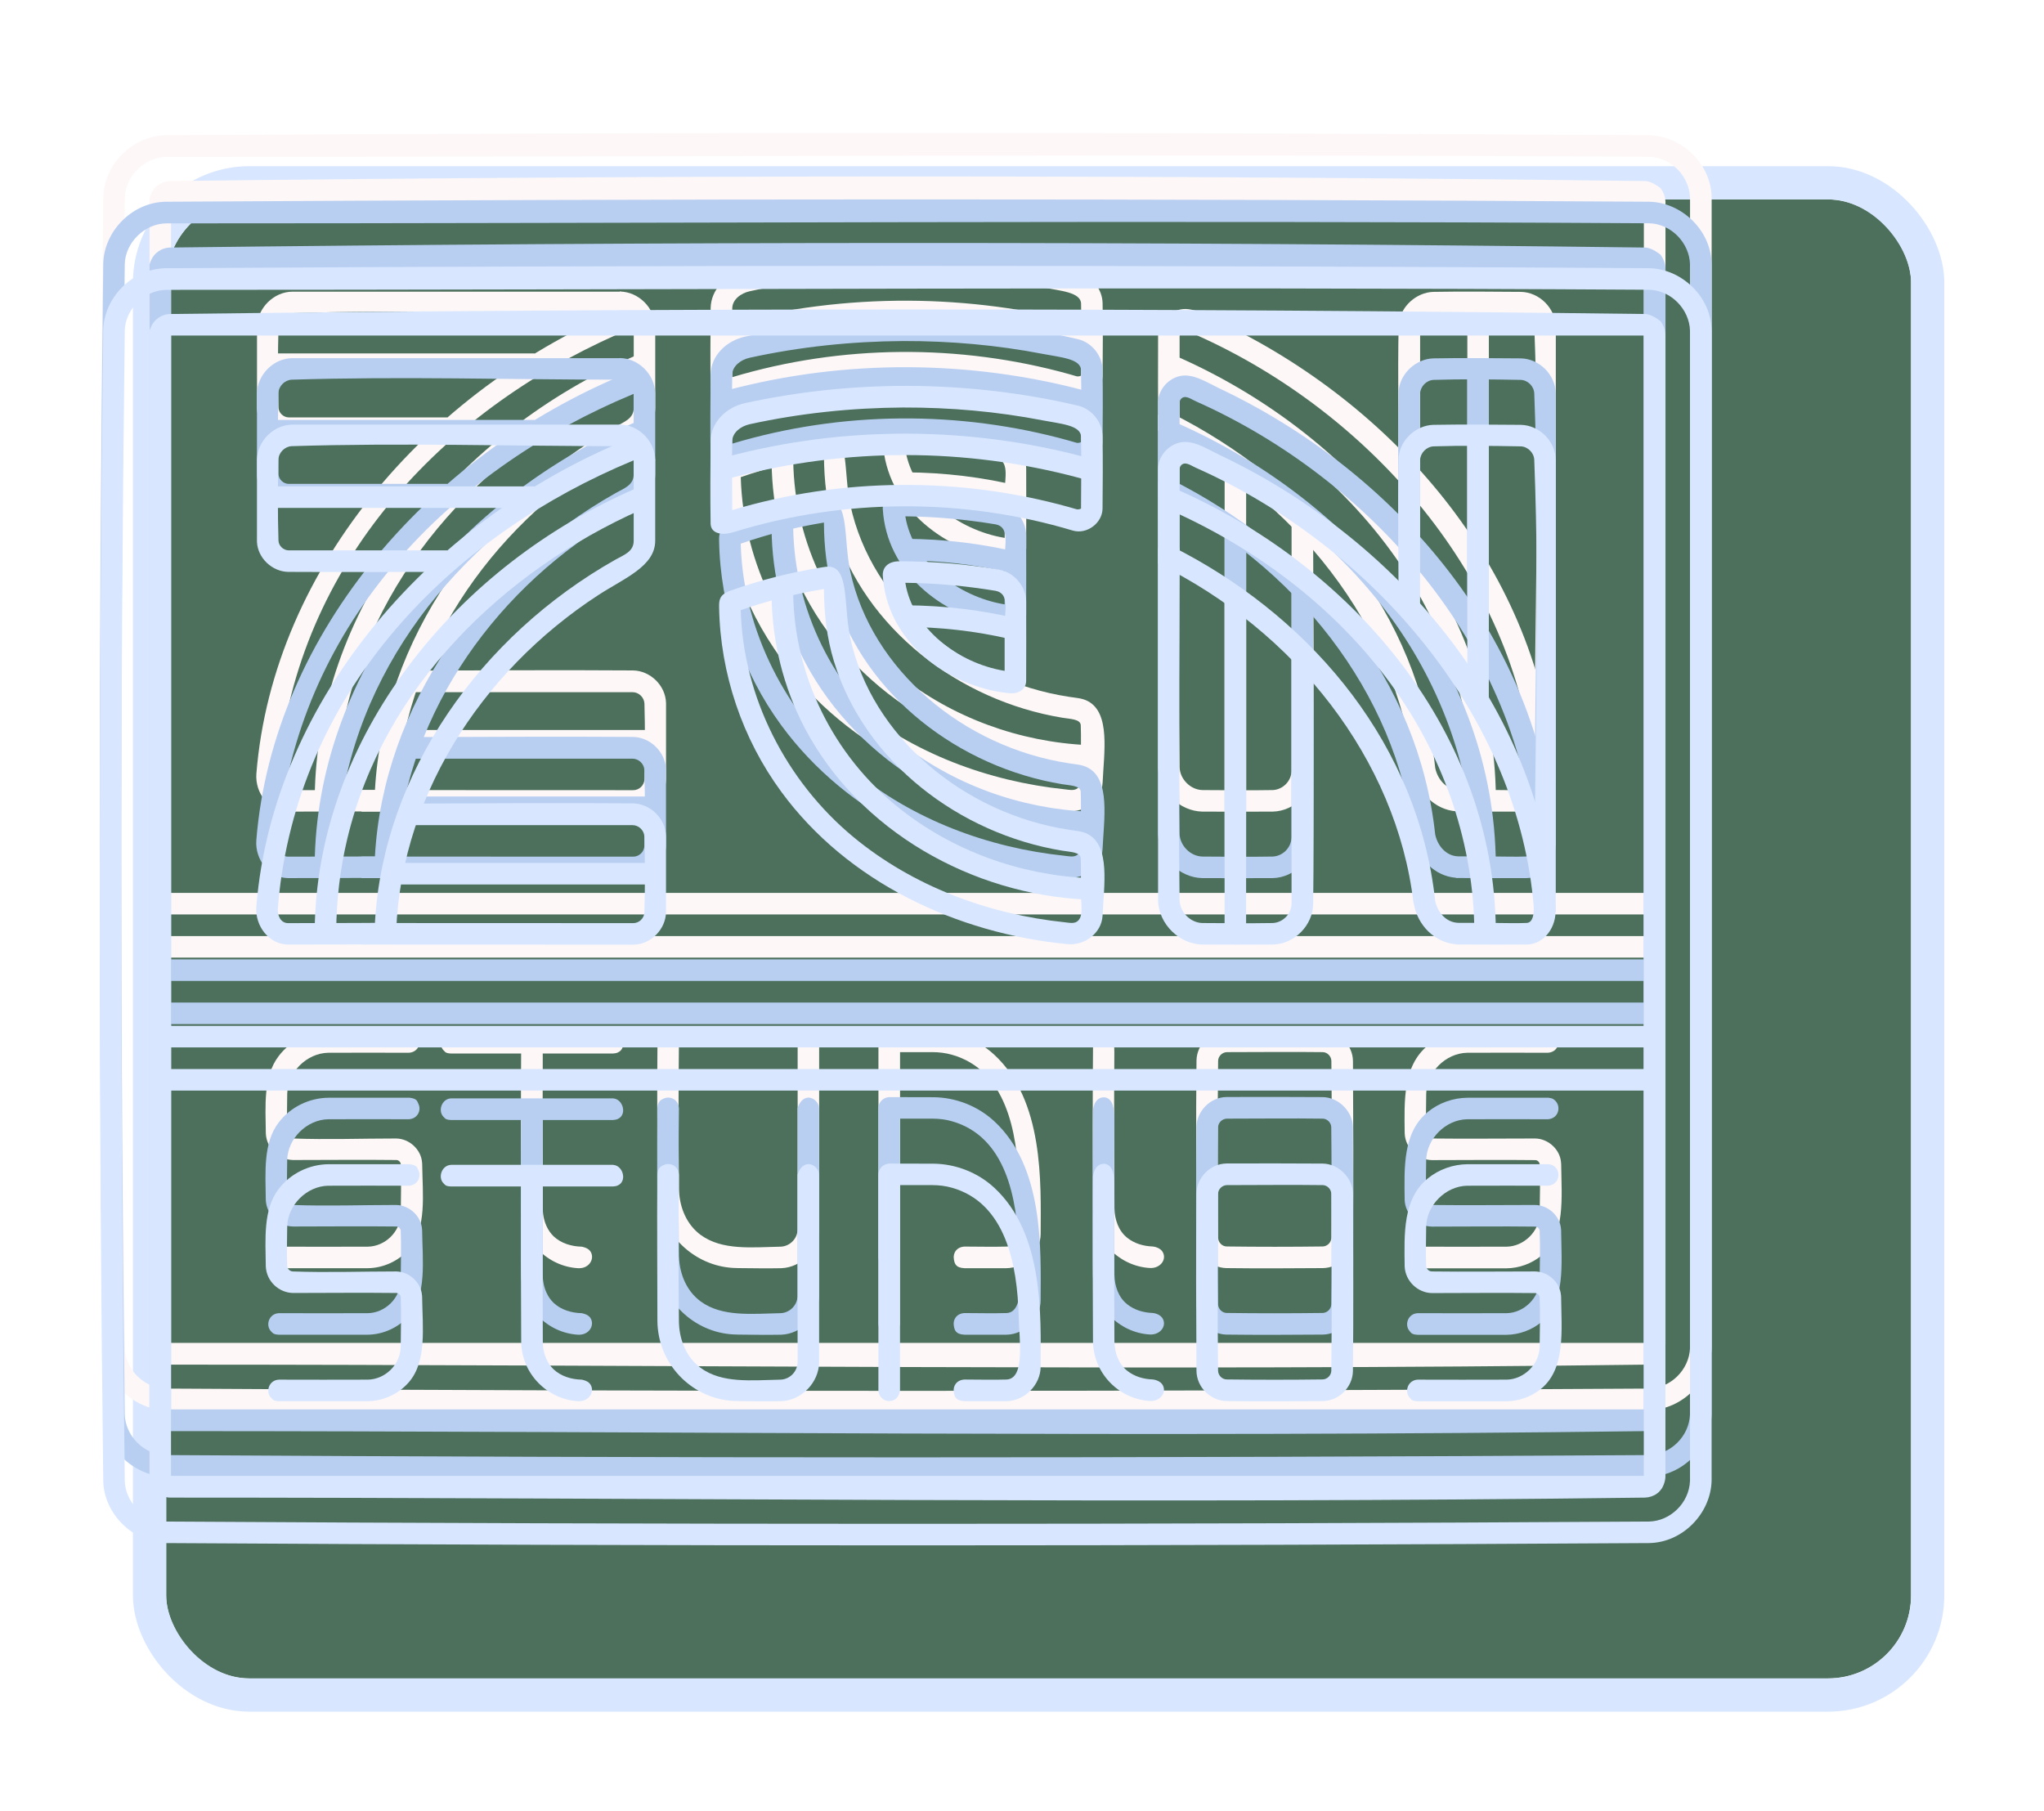 <svg width="123" height="109" viewBox="0 0 123 109" fill="none" xmlns="http://www.w3.org/2000/svg">
<g filter="url(#filter0_d)">
<rect x="2" y="2" width="105" height="89" rx="5" fill="#4C705C"/>
<rect x="1" y="1" width="107" height="91" rx="6" stroke="#D8E7FF" stroke-width="2"/>
</g>
<g clip-path="url(#clip0)" filter="url(#filter1_f)">
<path fill-rule="evenodd" clip-rule="evenodd" d="M79.023 46.399C79.01 47.663 77.912 48.813 76.586 48.839C75.177 48.845 73.763 48.845 72.355 48.839C70.978 48.813 69.74 47.619 69.69 46.203V46.14V24.971H70.984C70.984 32.038 70.909 39.111 70.984 46.178C71.01 46.892 71.641 47.53 72.367 47.543C73.769 47.549 75.177 47.568 76.579 47.543C77.179 47.524 77.716 47.018 77.722 46.361V31.28H79.017C79.023 36.317 79.086 41.361 79.023 46.399Z" fill="#FDF7F7"/>
<path fill-rule="evenodd" clip-rule="evenodd" d="M91.514 17.563C92.619 17.582 93.597 18.524 93.623 19.675V46.854H92.328C92.328 37.79 92.682 28.726 92.328 19.668C92.309 19.238 91.937 18.872 91.514 18.859C89.764 18.828 88.015 18.802 86.272 18.859C85.849 18.878 85.483 19.238 85.458 19.675C85.458 19.681 85.458 19.687 85.458 19.694V28.549H84.163C84.163 25.584 84.106 22.62 84.163 19.656C84.163 19.517 84.17 19.504 84.176 19.441C84.302 18.436 85.224 17.595 86.253 17.563C88.003 17.532 89.758 17.551 91.514 17.563Z" fill="#FDF7F7"/>
<path fill-rule="evenodd" clip-rule="evenodd" d="M54.484 27.082C54.939 29.832 57.654 31.893 60.414 32.36L60.458 32.367C60.458 31.438 60.458 30.508 60.458 29.579C60.458 28.808 60.78 27.708 59.908 27.55C58.128 27.259 56.341 27.089 54.522 27.07C54.522 27.076 54.478 27.057 54.484 27.082ZM54.15 25.774C56.145 25.78 58.14 25.939 60.104 26.273C61.007 26.425 61.74 27.259 61.752 28.189C61.759 29.788 61.759 31.374 61.752 32.967C61.752 33.435 61.348 33.776 60.729 33.713C60.483 33.688 60.212 33.65 59.965 33.606C56.619 32.967 53.367 30.426 53.127 26.653C53.095 26.147 53.436 25.768 54.15 25.774Z" fill="#FDF7F7"/>
<path fill-rule="evenodd" clip-rule="evenodd" d="M38.098 40.344C39.127 40.362 40.049 41.241 40.08 42.303V46.905C40.055 47.903 39.196 48.82 38.142 48.845L21.755 48.839V47.543C27.205 47.543 32.661 47.543 38.11 47.549C38.451 47.549 38.767 47.271 38.78 46.898C38.824 45.375 38.818 43.852 38.78 42.335C38.761 41.955 38.432 41.652 38.066 41.652H24.477V40.356C29.017 40.344 33.557 40.312 38.098 40.344Z" fill="#FDF7F7"/>
<path fill-rule="evenodd" clip-rule="evenodd" d="M49.515 27.455C47.841 27.733 46.187 28.151 44.577 28.713C44.715 33.915 47.298 39.01 51.365 42.373C54.933 45.324 59.467 47.018 64.089 47.499C64.323 47.524 64.569 47.581 64.771 47.48C65.238 47.233 65.049 46.424 65.042 45.754C65.042 45.046 65.061 44.338 65.036 43.637C65.011 43.27 64.417 43.27 63.918 43.188C57.749 42.17 52.034 37.866 50.184 31.785C49.755 30.382 49.59 28.909 49.584 27.443C49.565 27.443 49.54 27.449 49.515 27.455ZM49.868 26.096C51.118 26.134 50.752 28.435 51.169 30.382C52.445 36.324 58.002 40.963 64.323 41.93C64.714 41.993 65.124 42.006 65.472 42.196C66.829 42.922 66.432 45.293 66.35 47.113C66.293 48.131 65.295 48.908 64.247 48.813C57.572 48.175 51.005 45.078 47.02 39.648C44.671 36.45 43.345 32.537 43.276 28.543C43.269 28.119 43.288 27.784 43.939 27.55C45.745 26.905 47.601 26.431 49.496 26.134C49.622 26.122 49.679 26.096 49.868 26.096Z" fill="#FDF7F7"/>
<path d="M100.139 53.731H9.082V55.027H100.139V53.731Z" fill="#FDF7F7"/>
<path d="M100.139 56.329H9.082V57.625H100.139V56.329Z" fill="#FDF7F7"/>
<path fill-rule="evenodd" clip-rule="evenodd" d="M36.936 62.1C37.586 62.176 37.807 63.364 36.885 63.396H27.148C26.82 63.383 26.794 63.307 26.7 63.212C26.333 62.858 26.58 62.119 27.148 62.093H36.885C36.904 62.1 36.923 62.1 36.936 62.1Z" fill="#FDF7F7"/>
<path fill-rule="evenodd" clip-rule="evenodd" d="M32.08 62.226C32.597 62.302 32.661 62.941 32.661 63.522C32.648 66.588 32.648 69.659 32.667 72.719C32.667 72.921 32.673 72.953 32.686 73.066C32.749 73.559 32.951 74.04 33.305 74.387C33.753 74.817 34.391 75.007 35.003 75.019C35.003 75.019 35.338 75.07 35.496 75.26C35.831 75.671 35.502 76.353 34.789 76.315C32.97 76.214 31.391 74.691 31.366 72.744C31.347 69.59 31.341 66.442 31.36 63.288L31.366 62.82C31.417 62.46 31.713 62.207 32.08 62.226Z" fill="#FDF7F7"/>
<path fill-rule="evenodd" clip-rule="evenodd" d="M66.476 62.03C66.994 62.106 67.057 62.751 67.057 63.326C67.038 66.461 67.044 69.615 67.063 72.712C67.076 73.382 67.303 74.071 67.846 74.495C68.269 74.83 68.812 74.988 69.349 75.007C69.349 75.007 69.829 75.032 69.993 75.392C70.195 75.835 69.797 76.334 69.197 76.303C67.385 76.201 65.813 74.691 65.775 72.731C65.756 69.451 65.743 66.158 65.775 62.865C65.762 62.865 65.806 61.992 66.476 62.03Z" fill="#FDF7F7"/>
<path fill-rule="evenodd" clip-rule="evenodd" d="M48.7 62.049C49.028 62.093 49.275 62.365 49.294 62.694V73.989C49.275 75.184 48.252 76.271 47.008 76.315C46.149 76.334 45.284 76.315 44.419 76.309C44.134 76.303 44.084 76.296 43.932 76.284C41.577 76.062 39.581 74.065 39.563 71.474C39.563 68.635 39.531 65.791 39.563 62.947V62.688C39.588 62.27 39.771 62.182 39.941 62.106C40.339 61.929 40.838 62.163 40.857 62.707C40.819 65.646 40.832 68.623 40.857 71.537C40.857 71.587 40.857 71.632 40.863 71.682C40.914 72.7 41.331 73.698 42.164 74.312C43.453 75.253 45.214 75.057 46.976 75.019C47.507 75.001 47.974 74.571 47.999 73.989V62.694C47.993 62.694 48.163 62.024 48.7 62.049Z" fill="#FDF7F7"/>
<path fill-rule="evenodd" clip-rule="evenodd" d="M56.17 62.024C57.503 62.036 58.822 62.542 59.82 63.459C62.82 66.215 62.636 71.151 62.624 74.242C62.624 75.317 61.677 76.309 60.546 76.315H58.039C57.49 76.29 57.44 76.012 57.402 75.778C57.332 75.399 57.572 75.038 58.039 75.013C58.886 75.013 59.725 75.038 60.572 75.013C61.715 74.963 61.329 72.567 61.304 71.24C61.222 68.085 60.521 64.388 57.288 63.471C56.909 63.364 56.511 63.313 56.113 63.313H54.162V75.658C54.162 75.658 54.118 75.999 53.928 76.157C53.562 76.467 52.893 76.29 52.861 75.658V62.669C52.874 62.315 53.152 62.036 53.512 62.018C54.408 62.024 55.286 62.018 56.17 62.024Z" fill="#FDF7F7"/>
<path fill-rule="evenodd" clip-rule="evenodd" d="M73.832 63.313C73.555 63.32 73.315 63.547 73.302 63.825C73.264 67.384 73.264 70.936 73.302 74.495C73.315 74.767 73.542 75.001 73.814 75.007C75.746 75.032 77.672 75.032 79.604 75.007C79.876 74.994 80.103 74.767 80.116 74.495C80.153 70.936 80.153 67.384 80.116 63.825C80.103 63.553 79.869 63.32 79.604 63.313C77.684 63.288 75.758 63.313 73.832 63.313ZM79.598 62.018C80.558 62.03 81.404 62.877 81.416 63.838C81.435 67.397 81.454 70.962 81.416 74.52C81.391 75.456 80.602 76.296 79.598 76.309C77.659 76.322 75.727 76.334 73.788 76.309C72.854 76.284 72.014 75.487 72.001 74.489C71.982 70.924 71.963 67.365 72.001 63.8C72.026 62.864 72.816 62.024 73.82 62.011C75.746 62.005 77.672 62.005 79.598 62.018Z" fill="#FDF7F7"/>
<path fill-rule="evenodd" clip-rule="evenodd" d="M10.294 80.809H98.921V12.191H10.294V80.809ZM99.003 10.895C99.413 10.908 99.893 11.3 99.893 11.3C99.956 11.369 99.9 11.268 100.026 11.476C100.026 11.476 100.209 11.767 100.222 12.134V80.873C100.209 81.233 100.013 81.555 100.013 81.555C99.849 81.783 99.799 81.808 99.716 81.871C99.514 82.023 99.262 82.105 99.003 82.118C69.418 82.503 39.828 82.118 10.243 82.118C9.688 82.111 9.17 81.713 9.037 81.17C9.037 81.17 9.006 81.024 8.999 80.891V12.121C9.006 11.856 8.974 11.963 9.082 11.691C9.258 11.236 9.713 10.914 10.212 10.895C39.809 10.535 69.406 10.522 99.003 10.895Z" fill="#FDF7F7"/>
<path fill-rule="evenodd" clip-rule="evenodd" d="M10.017 9.441C8.71 9.447 7.529 10.604 7.51 11.912C7.226 34.97 7.226 58.029 7.51 81.087C7.529 82.37 8.634 83.533 9.979 83.558C39.728 83.742 69.483 83.742 99.231 83.558C100.519 83.533 101.65 82.44 101.7 81.112V11.906C101.669 10.623 100.57 9.46 99.231 9.434C69.495 9.251 39.759 9.441 10.017 9.441ZM99.25 8.139C101.17 8.177 102.9 9.801 102.995 11.748C102.995 11.798 103.001 11.843 103.001 11.893V81.1C102.95 83.065 101.271 84.816 99.25 84.854C69.489 85.037 39.728 85.037 9.967 84.854C8.003 84.816 6.241 83.072 6.216 81.1C5.931 58.035 5.931 34.958 6.216 11.893C6.241 9.953 7.921 8.177 9.967 8.139C39.728 7.955 69.489 7.949 99.25 8.139Z" fill="#FDF7F7"/>
<path d="M39.556 43.928H23.403V45.223H39.556V43.928Z" fill="#FDF7F7"/>
<path d="M74.988 27.613H73.694V48.245H74.988V27.613Z" fill="#FDF7F7"/>
<path d="M89.594 18.284H88.299V34.187H89.594V18.284Z" fill="#FDF7F7"/>
<path fill-rule="evenodd" clip-rule="evenodd" d="M54.655 18.094C58.222 18.113 61.784 18.575 65.232 19.491L66.015 19.706L65.674 20.958L64.891 20.743C58.109 18.935 50.91 18.929 44.109 20.73L43.326 20.939L42.992 19.687L43.775 19.479C47.336 18.537 50.948 18.082 54.655 18.094Z" fill="#FDF7F7"/>
<path fill-rule="evenodd" clip-rule="evenodd" d="M71.174 21.609C81.555 26.311 89.929 36.109 90.017 48.011V48.794H88.722V48.017C88.685 42.878 86.961 37.79 83.993 33.568C80.665 28.833 75.904 25.18 70.644 22.797L69.924 22.475L70.454 21.293C70.694 21.394 70.934 21.501 71.174 21.609Z" fill="#FDF7F7"/>
<path fill-rule="evenodd" clip-rule="evenodd" d="M47.734 27.746C47.81 32.664 50.127 37.461 54.124 40.641C57.332 43.194 61.361 44.654 65.472 44.838L66.23 44.869L66.179 46.165L65.415 46.133C58.519 45.83 51.706 42.025 48.435 35.818C47.14 33.359 46.458 30.591 46.433 27.822V26.981H47.727V27.746H47.734Z" fill="#FDF7F7"/>
<path fill-rule="evenodd" clip-rule="evenodd" d="M37.359 18.846C30.754 18.846 24.155 18.638 17.556 18.846C17.139 18.866 16.767 19.232 16.76 19.656C16.716 21.286 16.71 22.911 16.76 24.542C16.779 24.851 17.057 25.11 17.366 25.117H26.914V26.413C23.725 26.413 20.53 26.431 17.341 26.413C16.381 26.394 15.51 25.584 15.466 24.605C15.466 24.579 15.466 24.561 15.466 24.535V19.649C15.497 18.537 16.47 17.557 17.594 17.551H37.371V18.846H37.359Z" fill="#FDF7F7"/>
<path d="M32.168 21.267H15.529V22.563H32.168V21.267Z" fill="#FDF7F7"/>
<path fill-rule="evenodd" clip-rule="evenodd" d="M39.278 22.367L38.552 22.683C30.274 26.375 23.088 33.321 20.903 42.467C20.467 44.282 20.252 46.146 20.233 48.017V48.794L18.939 48.788V48.004C19.046 36.88 26.75 26.792 37.239 21.855C37.504 21.729 37.763 21.609 38.028 21.495L38.754 21.173C38.931 21.577 39.102 21.975 39.278 22.367Z" fill="#FDF7F7"/>
<path fill-rule="evenodd" clip-rule="evenodd" d="M24.654 62.056C25.102 62.112 25.102 62.252 25.184 62.428C25.373 62.827 25.121 63.326 24.597 63.351C22.98 63.351 21.364 63.339 19.747 63.351C18.459 63.377 17.31 64.514 17.284 65.816C17.278 66.606 17.253 67.39 17.284 68.18C17.297 68.351 17.442 68.496 17.613 68.509C19.69 68.585 21.768 68.509 23.845 68.509C24.628 68.522 25.342 69.166 25.399 69.957C25.399 69.975 25.399 70.013 25.405 70.032C25.43 71.897 25.695 73.907 24.609 75.171C23.991 75.885 23.062 76.309 22.115 76.315H16.785C16.463 76.303 16.419 76.221 16.325 76.126C15.958 75.759 16.179 75.045 16.785 75.019C18.573 75.019 20.353 75.032 22.14 75.019C23.163 75.001 24.092 74.141 24.117 73.041C24.123 72.049 24.155 71.05 24.117 70.058C24.11 69.925 23.991 69.811 23.858 69.805C21.787 69.78 19.709 69.805 17.638 69.805C16.792 69.792 16.034 69.11 15.996 68.199C15.977 66.537 15.832 64.78 16.767 63.554C17.468 62.624 18.604 62.062 19.785 62.056H24.603C24.616 62.056 24.635 62.056 24.654 62.056Z" fill="#FDF7F7"/>
<path fill-rule="evenodd" clip-rule="evenodd" d="M93.193 62.056C93.446 62.087 93.528 62.157 93.635 62.283C93.945 62.65 93.768 63.32 93.136 63.351C91.52 63.351 89.903 63.339 88.287 63.351C86.999 63.377 85.849 64.514 85.824 65.816C85.818 66.606 85.793 67.39 85.824 68.18C85.837 68.357 85.988 68.503 86.159 68.509C88.23 68.534 90.308 68.509 92.385 68.509C93.168 68.522 93.882 69.166 93.938 69.957C93.938 69.975 93.938 70.013 93.945 70.032C93.97 72.099 94.21 74.324 92.77 75.544C92.183 76.037 91.419 76.315 90.648 76.322H85.319C84.953 76.303 84.921 76.208 84.82 76.088C84.504 75.709 84.732 75.045 85.319 75.019C87.106 75.019 88.887 75.032 90.674 75.019C91.703 75.001 92.638 74.097 92.65 73.047C92.663 72.055 92.694 71.056 92.65 70.064C92.644 69.931 92.53 69.817 92.391 69.811C90.32 69.786 88.243 69.811 86.171 69.811C85.319 69.799 84.567 69.091 84.529 68.206C84.504 66.24 84.416 64.148 85.919 62.915C86.588 62.365 87.447 62.062 88.318 62.056H93.136C93.155 62.056 93.174 62.056 93.193 62.056Z" fill="#FDF7F7"/>
<path fill-rule="evenodd" clip-rule="evenodd" d="M54.497 28.423C56.827 28.435 59.157 28.713 61.411 29.27L61.102 30.527C61.001 30.502 60.9 30.477 60.799 30.458C58.696 29.965 56.543 29.725 54.383 29.725V28.429C54.421 28.423 54.459 28.423 54.497 28.423Z" fill="#FDF7F7"/>
<path fill-rule="evenodd" clip-rule="evenodd" d="M37.315 17.544C38.426 17.563 39.411 18.524 39.43 19.681L38.136 19.7C38.136 19.674 38.136 19.649 38.136 19.624C38.104 19.201 37.725 18.846 37.302 18.84L37.296 17.544C37.296 17.544 37.302 17.544 37.315 17.544Z" fill="#FDF7F7"/>
<path fill-rule="evenodd" clip-rule="evenodd" d="M54.358 16.52C51.257 16.539 48.157 16.862 45.12 17.525C44.577 17.645 44.078 18.025 44.065 18.543C44.04 19.839 44.065 21.135 44.065 22.437V22.696C50.639 20.724 57.749 20.686 64.31 22.506C64.461 22.55 64.619 22.595 64.771 22.639C64.929 22.683 65.055 22.601 65.055 22.601C65.055 21.16 65.087 19.712 65.055 18.284C65.055 17.582 63.805 17.5 62.769 17.298C59.997 16.761 57.187 16.514 54.358 16.52ZM54.686 15.218C58.115 15.237 61.55 15.629 64.885 16.413C65.705 16.615 66.331 17.393 66.35 18.24C66.375 19.7 66.362 21.16 66.35 22.614C66.331 23.473 65.415 24.169 64.569 23.928C58.008 21.963 50.809 21.963 44.153 24.017C43.465 24.232 42.796 24.124 42.764 23.53C42.739 21.868 42.752 20.206 42.764 18.537C42.783 17.412 43.692 16.508 44.842 16.255C48.069 15.553 51.346 15.212 54.686 15.218ZM38.06 19.731C27.539 24.105 18.528 32.891 16.88 45.141C16.855 45.331 16.83 45.527 16.811 45.722C16.792 45.868 16.779 46.013 16.767 46.159C16.748 46.329 16.735 46.5 16.722 46.671C16.691 47.088 16.887 47.543 17.335 47.549L22.563 47.537C23.069 38.492 28.929 30.249 37.043 25.673C37.548 25.389 38.129 25.199 38.136 24.554V19.706C38.104 19.706 38.079 19.719 38.06 19.731ZM87.756 47.53C88.445 47.53 89.139 47.53 89.828 47.537C90.51 47.537 91.198 47.568 91.88 47.537C92.316 47.511 92.316 46.778 92.29 46.494C92.278 46.355 92.265 46.216 92.252 46.083C91.128 34.876 82.566 24.87 71.982 20.155C71.755 20.054 71.528 19.889 71.307 19.889C71.13 19.896 70.991 20.047 70.984 20.231V25.117C71.079 25.167 71.168 25.212 71.262 25.262C79.093 29.447 85.357 36.873 86.367 46.216C86.512 46.904 87.03 47.511 87.756 47.53ZM85.066 46.317H85.06C84.037 37.682 77.924 29.965 69.69 25.913C69.69 24.004 69.677 22.102 69.69 20.193C69.709 19.34 70.479 18.587 71.332 18.594C72.033 18.606 72.683 19.036 73.359 19.358C83.81 24.301 92.297 34.016 93.528 45.811C93.559 46.102 93.585 46.386 93.604 46.677C93.686 47.745 92.96 48.82 91.874 48.839C90.453 48.845 89.032 48.839 87.611 48.832L87.617 48.82C86.361 48.725 85.287 47.695 85.066 46.317ZM38.319 18.227L38.495 18.404C38.565 18.663 38.458 18.809 38.994 19.415C39.127 19.656 39.278 19.599 39.43 19.656V24.554C39.417 26.084 37.561 26.798 36.014 27.803C28.916 32.417 23.845 40.217 23.826 48.82C21.66 48.826 19.488 48.845 17.322 48.839C16.204 48.82 15.339 47.739 15.428 46.557C16.432 34.035 26.068 23.018 38.319 18.227Z" fill="#FDF7F7"/>
</g>
<g filter="url(#filter2_d)">
<path fill-rule="evenodd" clip-rule="evenodd" d="M79.021 46.4C79.008 47.664 77.909 48.815 76.583 48.84C75.175 48.846 73.76 48.846 72.352 48.84C70.976 48.815 69.738 47.62 69.688 46.204V46.141V24.973H70.982C70.982 32.039 70.906 39.112 70.982 46.179C71.007 46.893 71.639 47.532 72.365 47.544C73.767 47.551 75.175 47.569 76.577 47.544C77.177 47.525 77.713 47.02 77.72 46.362V31.281H79.014C79.021 36.319 79.084 41.362 79.021 46.4Z" fill="#B8CFF2"/>
<path fill-rule="evenodd" clip-rule="evenodd" d="M91.511 17.565C92.616 17.584 93.595 18.525 93.62 19.676V46.855H92.326C92.326 37.791 92.679 28.727 92.326 19.669C92.307 19.24 91.934 18.873 91.511 18.86C89.762 18.829 88.013 18.803 86.27 18.86C85.847 18.879 85.481 19.24 85.455 19.676C85.455 19.682 85.455 19.688 85.455 19.695V28.55H84.161C84.161 25.586 84.104 22.621 84.161 19.657C84.161 19.518 84.167 19.505 84.173 19.442C84.3 18.437 85.222 17.596 86.251 17.565C88 17.533 89.756 17.552 91.511 17.565Z" fill="#B8CFF2"/>
<path fill-rule="evenodd" clip-rule="evenodd" d="M54.482 27.084C54.936 29.833 57.652 31.894 60.411 32.362L60.455 32.368C60.455 31.439 60.455 30.51 60.455 29.581C60.455 28.809 60.778 27.709 59.906 27.552C58.125 27.261 56.338 27.09 54.52 27.071C54.52 27.077 54.475 27.058 54.482 27.084ZM54.147 25.775C56.142 25.782 58.138 25.94 60.102 26.275C61.005 26.426 61.737 27.261 61.75 28.19C61.756 29.789 61.756 31.376 61.75 32.968C61.75 33.436 61.346 33.778 60.727 33.714C60.481 33.689 60.209 33.651 59.963 33.607C56.616 32.968 53.364 30.427 53.124 26.654C53.093 26.148 53.434 25.769 54.147 25.775Z" fill="#B8CFF2"/>
<path fill-rule="evenodd" clip-rule="evenodd" d="M38.095 40.345C39.124 40.364 40.046 41.242 40.078 42.304V46.906C40.053 47.904 39.194 48.821 38.139 48.846L21.753 48.84V47.544C27.202 47.544 32.658 47.544 38.108 47.55C38.449 47.55 38.764 47.272 38.777 46.9C38.821 45.376 38.815 43.853 38.777 42.336C38.758 41.957 38.43 41.653 38.063 41.653H24.474V40.357C29.015 40.345 33.555 40.313 38.095 40.345Z" fill="#B8CFF2"/>
<path fill-rule="evenodd" clip-rule="evenodd" d="M49.512 27.457C47.839 27.735 46.184 28.152 44.574 28.715C44.713 33.916 47.296 39.011 51.362 42.374C54.93 45.325 59.464 47.02 64.086 47.5C64.32 47.525 64.566 47.582 64.768 47.481C65.236 47.234 65.046 46.425 65.04 45.755C65.04 45.047 65.059 44.34 65.034 43.638C65.008 43.271 64.415 43.271 63.916 43.189C57.746 42.172 52.032 37.867 50.181 31.786C49.752 30.383 49.588 28.91 49.581 27.444C49.563 27.444 49.537 27.45 49.512 27.457ZM49.866 26.098C51.116 26.136 50.75 28.436 51.166 30.383C52.442 36.325 57.999 40.964 64.32 41.931C64.712 41.995 65.122 42.007 65.469 42.197C66.827 42.924 66.429 45.294 66.347 47.114C66.29 48.132 65.293 48.909 64.244 48.815C57.57 48.176 51.002 45.079 47.018 39.65C44.669 36.451 43.343 32.539 43.273 28.544C43.267 28.12 43.286 27.785 43.936 27.551C45.742 26.907 47.599 26.433 49.493 26.136C49.619 26.123 49.676 26.098 49.866 26.098Z" fill="#B8CFF2"/>
<path d="M100.137 53.732H9.079V55.028H100.137V53.732Z" fill="#B8CFF2"/>
<path d="M100.137 56.33H9.079V57.626H100.137V56.33Z" fill="#B8CFF2"/>
<path fill-rule="evenodd" clip-rule="evenodd" d="M36.933 62.101C37.584 62.177 37.805 63.365 36.883 63.397H27.145C26.817 63.384 26.792 63.308 26.697 63.214C26.331 62.859 26.577 62.12 27.145 62.095H36.883C36.902 62.101 36.921 62.101 36.933 62.101Z" fill="#B8CFF2"/>
<path fill-rule="evenodd" clip-rule="evenodd" d="M32.077 62.227C32.595 62.303 32.658 62.942 32.658 63.523C32.645 66.589 32.645 69.661 32.664 72.72C32.664 72.922 32.671 72.954 32.683 73.068C32.746 73.561 32.949 74.041 33.302 74.389C33.751 74.819 34.388 75.008 35.001 75.021C35.001 75.021 35.336 75.071 35.493 75.261C35.828 75.672 35.5 76.354 34.786 76.317C32.968 76.215 31.389 74.692 31.364 72.745C31.345 69.591 31.338 66.443 31.357 63.289L31.364 62.822C31.414 62.461 31.711 62.209 32.077 62.227Z" fill="#B8CFF2"/>
<path fill-rule="evenodd" clip-rule="evenodd" d="M66.473 62.032C66.991 62.107 67.054 62.752 67.054 63.327C67.035 66.462 67.042 69.616 67.061 72.714C67.073 73.384 67.3 74.073 67.844 74.496C68.267 74.831 68.81 74.989 69.347 75.008C69.347 75.008 69.826 75.033 69.991 75.394C70.193 75.836 69.795 76.335 69.195 76.304C67.383 76.203 65.81 74.692 65.772 72.733C65.753 69.452 65.741 66.159 65.772 62.866C65.76 62.866 65.804 61.994 66.473 62.032Z" fill="#B8CFF2"/>
<path fill-rule="evenodd" clip-rule="evenodd" d="M48.697 62.05C49.026 62.095 49.272 62.367 49.291 62.695V73.99C49.272 75.185 48.249 76.272 47.005 76.317C46.146 76.335 45.281 76.317 44.416 76.31C44.132 76.304 44.081 76.297 43.93 76.285C41.575 76.064 39.579 74.066 39.56 71.475C39.56 68.637 39.529 65.792 39.56 62.948V62.689C39.585 62.272 39.769 62.183 39.939 62.107C40.337 61.93 40.836 62.164 40.855 62.708C40.817 65.647 40.829 68.624 40.855 71.538C40.855 71.588 40.855 71.633 40.861 71.683C40.911 72.701 41.328 73.7 42.162 74.313C43.45 75.255 45.212 75.059 46.974 75.021C47.504 75.002 47.971 74.572 47.996 73.99V62.695C47.99 62.695 48.161 62.025 48.697 62.05Z" fill="#B8CFF2"/>
<path fill-rule="evenodd" clip-rule="evenodd" d="M56.168 62.025C57.5 62.038 58.82 62.543 59.818 63.46C62.817 66.216 62.634 71.152 62.621 74.243C62.621 75.318 61.674 76.31 60.544 76.317H58.037C57.487 76.291 57.437 76.013 57.399 75.779C57.33 75.4 57.57 75.04 58.037 75.014C58.883 75.014 59.723 75.04 60.569 75.014C61.712 74.964 61.327 72.568 61.302 71.241C61.219 68.087 60.519 64.389 57.285 63.473C56.907 63.365 56.509 63.315 56.111 63.315H54.16V75.659C54.16 75.659 54.115 76 53.926 76.158C53.56 76.468 52.89 76.291 52.859 75.659V62.67C52.871 62.316 53.149 62.038 53.509 62.019C54.406 62.025 55.284 62.019 56.168 62.025Z" fill="#B8CFF2"/>
<path fill-rule="evenodd" clip-rule="evenodd" d="M73.83 63.315C73.552 63.321 73.312 63.548 73.299 63.827C73.262 67.385 73.262 70.937 73.299 74.496C73.312 74.768 73.54 75.002 73.811 75.008C75.743 75.033 77.669 75.033 79.602 75.008C79.873 74.995 80.1 74.768 80.113 74.496C80.151 70.937 80.151 67.385 80.113 63.827C80.1 63.555 79.867 63.321 79.602 63.315C77.682 63.289 75.756 63.315 73.83 63.315ZM79.595 62.019C80.555 62.031 81.401 62.878 81.414 63.839C81.433 67.398 81.452 70.963 81.414 74.521C81.389 75.457 80.599 76.297 79.595 76.31C77.657 76.323 75.724 76.335 73.786 76.31C72.851 76.285 72.011 75.488 71.999 74.49C71.98 70.925 71.961 67.366 71.999 63.801C72.024 62.866 72.813 62.025 73.817 62.013C75.743 62.006 77.669 62.006 79.595 62.019Z" fill="#B8CFF2"/>
<path fill-rule="evenodd" clip-rule="evenodd" d="M10.291 80.811H98.918V12.192H10.291V80.811ZM99 10.896C99.411 10.909 99.891 11.301 99.891 11.301C99.954 11.37 99.897 11.269 100.023 11.478C100.023 11.478 100.206 11.768 100.219 12.135V80.874C100.206 81.234 100.011 81.556 100.011 81.556C99.847 81.784 99.796 81.809 99.714 81.873C99.512 82.024 99.259 82.106 99 82.119C69.416 82.505 39.825 82.119 10.241 82.119C9.685 82.113 9.167 81.715 9.035 81.171C9.035 81.171 9.003 81.025 8.997 80.893V12.122C9.003 11.857 8.972 11.964 9.079 11.693C9.256 11.238 9.711 10.915 10.209 10.896C39.806 10.536 69.403 10.523 99 10.896Z" fill="#B8CFF2"/>
<path fill-rule="evenodd" clip-rule="evenodd" d="M10.015 9.442C8.707 9.448 7.527 10.605 7.508 11.913C7.223 34.972 7.223 58.03 7.508 81.088C7.527 82.371 8.632 83.534 9.977 83.56C39.725 83.743 69.48 83.743 99.228 83.56C100.517 83.534 101.647 82.441 101.698 81.114V11.907C101.666 10.624 100.567 9.461 99.228 9.436C69.493 9.252 39.757 9.442 10.015 9.442ZM99.248 8.14C101.167 8.178 102.897 9.802 102.992 11.749C102.992 11.8 102.998 11.844 102.998 11.894V81.101C102.948 83.067 101.268 84.817 99.248 84.855C69.486 85.039 39.725 85.039 9.964 84.855C8 84.817 6.238 83.073 6.213 81.101C5.929 58.036 5.929 34.959 6.213 11.894C6.238 9.954 7.918 8.178 9.964 8.14C39.725 7.957 69.486 7.95 99.248 8.14Z" fill="#B8CFF2"/>
<path d="M39.554 43.929H23.401V45.224H39.554V43.929Z" fill="#B8CFF2"/>
<path d="M74.986 27.615H73.691V48.246H74.986V27.615Z" fill="#B8CFF2"/>
<path d="M89.591 18.285H88.297V34.188H89.591V18.285Z" fill="#B8CFF2"/>
<path fill-rule="evenodd" clip-rule="evenodd" d="M54.652 18.096C58.22 18.115 61.782 18.576 65.229 19.492L66.012 19.707L65.671 20.959L64.888 20.744C58.106 18.936 50.908 18.93 44.107 20.731L43.324 20.94L42.989 19.688L43.772 19.48C47.334 18.538 50.946 18.083 54.652 18.096Z" fill="#B8CFF2"/>
<path fill-rule="evenodd" clip-rule="evenodd" d="M71.171 21.61C81.553 26.313 89.926 36.11 90.014 48.012V48.796H88.72V48.018C88.682 42.88 86.958 37.791 83.99 33.569C80.662 28.835 75.901 25.181 70.641 22.798L69.921 22.476L70.452 21.294C70.692 21.395 70.931 21.503 71.171 21.61Z" fill="#B8CFF2"/>
<path fill-rule="evenodd" clip-rule="evenodd" d="M47.731 27.747C47.807 32.665 50.125 37.463 54.122 40.642C57.33 43.196 61.358 44.656 65.469 44.839L66.227 44.87L66.177 46.166L65.412 46.135C58.517 45.831 51.703 42.026 48.432 35.819C47.138 33.36 46.456 30.592 46.431 27.823V26.983H47.725V27.747H47.731Z" fill="#B8CFF2"/>
<path fill-rule="evenodd" clip-rule="evenodd" d="M37.356 18.848C30.751 18.848 24.152 18.639 17.553 18.848C17.137 18.867 16.764 19.233 16.758 19.657C16.713 21.288 16.707 22.912 16.758 24.543C16.777 24.852 17.055 25.112 17.364 25.118H26.912V26.414C23.723 26.414 20.528 26.433 17.339 26.414C16.379 26.395 15.507 25.586 15.463 24.606C15.463 24.581 15.463 24.562 15.463 24.537V19.651C15.495 18.538 16.467 17.558 17.591 17.552H37.369V18.848H37.356Z" fill="#B8CFF2"/>
<path d="M32.166 21.269H15.526V22.564H32.166V21.269Z" fill="#B8CFF2"/>
<path fill-rule="evenodd" clip-rule="evenodd" d="M39.276 22.369L38.55 22.684C30.271 26.376 23.085 33.322 20.9 42.469C20.465 44.283 20.25 46.147 20.231 48.018V48.796L18.936 48.789V48.006C19.044 36.881 26.748 26.793 37.236 21.857C37.502 21.73 37.76 21.61 38.026 21.496L38.752 21.174C38.929 21.578 39.099 21.977 39.276 22.369Z" fill="#B8CFF2"/>
<path fill-rule="evenodd" clip-rule="evenodd" d="M24.651 62.057C25.099 62.114 25.099 62.253 25.181 62.43C25.371 62.828 25.118 63.327 24.594 63.352C22.978 63.352 21.361 63.34 19.745 63.352C18.456 63.378 17.307 64.516 17.282 65.818C17.276 66.608 17.25 67.391 17.282 68.182C17.294 68.352 17.44 68.498 17.61 68.51C19.688 68.586 21.765 68.51 23.843 68.51C24.626 68.523 25.339 69.168 25.396 69.958C25.396 69.977 25.396 70.015 25.402 70.034C25.428 71.898 25.693 73.908 24.607 75.172C23.988 75.887 23.06 76.31 22.113 76.317H16.783C16.461 76.304 16.417 76.222 16.322 76.127C15.956 75.76 16.177 75.046 16.783 75.021C18.57 75.021 20.351 75.033 22.138 75.021C23.161 75.002 24.089 74.142 24.114 73.042C24.121 72.05 24.152 71.051 24.114 70.059C24.108 69.926 23.988 69.812 23.855 69.806C21.784 69.781 19.707 69.806 17.636 69.806C16.789 69.793 16.032 69.111 15.994 68.201C15.975 66.538 15.829 64.781 16.764 63.555C17.465 62.626 18.602 62.063 19.782 62.057H24.601C24.613 62.057 24.632 62.057 24.651 62.057Z" fill="#B8CFF2"/>
<path fill-rule="evenodd" clip-rule="evenodd" d="M93.191 62.057C93.443 62.088 93.525 62.158 93.633 62.284C93.942 62.651 93.765 63.321 93.134 63.352C91.517 63.352 89.901 63.34 88.284 63.352C86.996 63.378 85.847 64.516 85.822 65.818C85.815 66.608 85.79 67.391 85.822 68.182C85.834 68.359 85.986 68.504 86.156 68.51C88.227 68.536 90.305 68.51 92.382 68.51C93.165 68.523 93.879 69.168 93.936 69.958C93.936 69.977 93.936 70.015 93.942 70.034C93.968 72.1 94.207 74.325 92.768 75.545C92.18 76.038 91.416 76.317 90.646 76.323H85.316C84.95 76.304 84.918 76.209 84.817 76.089C84.502 75.71 84.729 75.046 85.316 75.021C87.103 75.021 88.884 75.033 90.671 75.021C91.701 75.002 92.635 74.098 92.648 73.049C92.66 72.056 92.692 71.058 92.648 70.065C92.641 69.933 92.528 69.819 92.389 69.812C90.318 69.787 88.24 69.812 86.169 69.812C85.316 69.8 84.565 69.092 84.527 68.207C84.502 66.241 84.413 64.149 85.916 62.916C86.586 62.367 87.444 62.063 88.316 62.057H93.134C93.153 62.057 93.172 62.057 93.191 62.057Z" fill="#B8CFF2"/>
<path fill-rule="evenodd" clip-rule="evenodd" d="M54.494 28.424C56.825 28.436 59.155 28.715 61.409 29.271L61.099 30.529C60.998 30.503 60.897 30.478 60.796 30.459C58.694 29.966 56.54 29.726 54.381 29.726V28.43C54.419 28.424 54.456 28.424 54.494 28.424Z" fill="#B8CFF2"/>
<path fill-rule="evenodd" clip-rule="evenodd" d="M37.312 17.546C38.423 17.565 39.408 18.525 39.428 19.682L38.133 19.701C38.133 19.676 38.133 19.651 38.133 19.625C38.101 19.202 37.722 18.848 37.299 18.841L37.293 17.546C37.293 17.546 37.299 17.546 37.312 17.546Z" fill="#B8CFF2"/>
<path fill-rule="evenodd" clip-rule="evenodd" d="M54.355 16.522C51.255 16.541 48.154 16.863 45.117 17.527C44.574 17.647 44.075 18.026 44.062 18.544C44.037 19.84 44.062 21.136 44.062 22.438V22.697C50.636 20.725 57.746 20.687 64.307 22.508C64.459 22.552 64.617 22.596 64.768 22.64C64.926 22.684 65.052 22.602 65.052 22.602C65.052 21.161 65.084 19.714 65.052 18.285C65.052 17.584 63.802 17.501 62.767 17.299C59.994 16.762 57.184 16.515 54.355 16.522ZM54.684 15.22C58.113 15.239 61.548 15.63 64.882 16.414C65.703 16.616 66.328 17.394 66.347 18.241C66.372 19.701 66.36 21.161 66.347 22.615C66.328 23.474 65.412 24.17 64.566 23.93C58.005 21.964 50.807 21.964 44.151 24.018C43.463 24.233 42.793 24.126 42.762 23.531C42.736 21.869 42.749 20.207 42.762 18.538C42.781 17.413 43.69 16.509 44.839 16.256C48.066 15.555 51.343 15.213 54.684 15.22ZM38.057 19.733C27.537 24.107 18.526 32.892 16.878 45.142C16.852 45.332 16.827 45.528 16.808 45.724C16.789 45.869 16.777 46.014 16.764 46.16C16.745 46.331 16.733 46.501 16.72 46.672C16.688 47.089 16.884 47.544 17.332 47.55L22.561 47.538C23.066 38.493 28.926 30.25 37.041 25.674C37.546 25.39 38.127 25.2 38.133 24.555V19.707C38.101 19.707 38.076 19.72 38.057 19.733ZM87.754 47.532C88.442 47.532 89.137 47.532 89.825 47.538C90.507 47.538 91.195 47.569 91.877 47.538C92.313 47.513 92.313 46.779 92.288 46.495C92.275 46.356 92.263 46.217 92.25 46.084C91.126 34.877 82.563 24.871 71.98 20.156C71.752 20.055 71.525 19.891 71.304 19.891C71.127 19.897 70.988 20.049 70.982 20.232V25.118C71.077 25.169 71.165 25.213 71.26 25.263C79.09 29.448 85.354 36.875 86.365 46.217C86.51 46.906 87.028 47.513 87.754 47.532ZM85.064 46.318H85.057C84.034 37.684 77.922 29.966 69.688 25.914C69.688 24.006 69.675 22.103 69.688 20.194C69.706 19.341 70.477 18.589 71.329 18.595C72.03 18.608 72.681 19.037 73.356 19.36C83.807 24.303 92.294 34.018 93.525 45.812C93.557 46.103 93.582 46.387 93.601 46.678C93.683 47.746 92.957 48.821 91.871 48.84C90.45 48.846 89.029 48.84 87.609 48.834L87.615 48.821C86.358 48.726 85.285 47.696 85.064 46.318ZM38.316 18.228L38.493 18.405C38.562 18.664 38.455 18.81 38.992 19.417C39.124 19.657 39.276 19.6 39.428 19.657V24.555C39.415 26.085 37.558 26.799 36.011 27.804C28.913 32.419 23.843 40.218 23.824 48.821C21.658 48.827 19.486 48.846 17.32 48.84C16.202 48.821 15.337 47.74 15.425 46.558C16.429 34.037 26.066 23.019 38.316 18.228Z" fill="#B8CFF2"/>
</g>
<g filter="url(#filter3_dd)">
<path fill-rule="evenodd" clip-rule="evenodd" d="M79.021 46.4C79.008 47.664 77.909 48.815 76.583 48.84C75.175 48.846 73.76 48.846 72.352 48.84C70.976 48.815 69.738 47.62 69.688 46.204V46.141V24.973H70.982C70.982 32.039 70.906 39.112 70.982 46.179C71.007 46.893 71.639 47.532 72.365 47.544C73.767 47.551 75.175 47.569 76.577 47.544C77.177 47.525 77.713 47.02 77.72 46.362V31.281H79.014C79.021 36.319 79.084 41.362 79.021 46.4Z" fill="#D8E7FF"/>
<path fill-rule="evenodd" clip-rule="evenodd" d="M91.511 17.565C92.616 17.584 93.595 18.525 93.62 19.676V46.855H92.326C92.326 37.791 92.679 28.727 92.326 19.669C92.307 19.24 91.934 18.873 91.511 18.86C89.762 18.829 88.013 18.803 86.27 18.86C85.847 18.879 85.481 19.24 85.455 19.676C85.455 19.682 85.455 19.688 85.455 19.695V28.55H84.161C84.161 25.586 84.104 22.621 84.161 19.657C84.161 19.518 84.167 19.505 84.173 19.442C84.3 18.437 85.222 17.596 86.251 17.565C88 17.533 89.756 17.552 91.511 17.565Z" fill="#D8E7FF"/>
<path fill-rule="evenodd" clip-rule="evenodd" d="M54.482 27.084C54.936 29.833 57.652 31.894 60.411 32.362L60.455 32.368C60.455 31.439 60.455 30.51 60.455 29.581C60.455 28.809 60.778 27.709 59.906 27.552C58.125 27.261 56.338 27.09 54.52 27.071C54.52 27.077 54.475 27.058 54.482 27.084ZM54.147 25.775C56.142 25.782 58.138 25.94 60.102 26.275C61.005 26.426 61.737 27.261 61.75 28.19C61.756 29.789 61.756 31.376 61.75 32.968C61.75 33.436 61.346 33.778 60.727 33.714C60.481 33.689 60.209 33.651 59.963 33.607C56.616 32.968 53.364 30.427 53.124 26.654C53.093 26.148 53.434 25.769 54.147 25.775Z" fill="#D8E7FF"/>
<path fill-rule="evenodd" clip-rule="evenodd" d="M38.095 40.345C39.124 40.364 40.046 41.242 40.078 42.304V46.906C40.053 47.904 39.194 48.821 38.139 48.846L21.753 48.84V47.544C27.202 47.544 32.658 47.544 38.108 47.55C38.449 47.55 38.764 47.272 38.777 46.9C38.821 45.376 38.815 43.853 38.777 42.336C38.758 41.957 38.43 41.653 38.063 41.653H24.474V40.357C29.015 40.345 33.555 40.313 38.095 40.345Z" fill="#D8E7FF"/>
<path fill-rule="evenodd" clip-rule="evenodd" d="M49.512 27.457C47.839 27.735 46.184 28.152 44.574 28.715C44.713 33.916 47.296 39.011 51.362 42.374C54.93 45.325 59.464 47.02 64.086 47.5C64.32 47.525 64.566 47.582 64.768 47.481C65.236 47.234 65.046 46.425 65.04 45.755C65.04 45.047 65.059 44.34 65.034 43.638C65.008 43.271 64.415 43.271 63.916 43.189C57.746 42.172 52.032 37.867 50.181 31.786C49.752 30.383 49.588 28.91 49.581 27.444C49.563 27.444 49.537 27.45 49.512 27.457ZM49.866 26.098C51.116 26.136 50.75 28.436 51.166 30.383C52.442 36.325 57.999 40.964 64.32 41.931C64.712 41.995 65.122 42.007 65.469 42.197C66.827 42.924 66.429 45.294 66.347 47.114C66.29 48.132 65.293 48.909 64.244 48.815C57.57 48.176 51.002 45.079 47.018 39.65C44.669 36.451 43.343 32.539 43.273 28.544C43.267 28.12 43.286 27.785 43.936 27.551C45.742 26.907 47.599 26.433 49.493 26.136C49.619 26.123 49.676 26.098 49.866 26.098Z" fill="#D8E7FF"/>
<path d="M100.137 53.732H9.079V55.028H100.137V53.732Z" fill="#D8E7FF"/>
<path d="M100.137 56.33H9.079V57.626H100.137V56.33Z" fill="#D8E7FF"/>
<path fill-rule="evenodd" clip-rule="evenodd" d="M36.933 62.101C37.584 62.177 37.805 63.365 36.883 63.397H27.145C26.817 63.384 26.792 63.308 26.697 63.214C26.331 62.859 26.577 62.12 27.145 62.095H36.883C36.902 62.101 36.921 62.101 36.933 62.101Z" fill="#D8E7FF"/>
<path fill-rule="evenodd" clip-rule="evenodd" d="M32.077 62.227C32.595 62.303 32.658 62.942 32.658 63.523C32.645 66.589 32.645 69.661 32.664 72.72C32.664 72.922 32.671 72.954 32.683 73.068C32.746 73.561 32.949 74.041 33.302 74.389C33.751 74.819 34.388 75.008 35.001 75.021C35.001 75.021 35.336 75.071 35.493 75.261C35.828 75.672 35.5 76.354 34.786 76.317C32.968 76.215 31.389 74.692 31.364 72.745C31.345 69.591 31.338 66.443 31.357 63.289L31.364 62.822C31.414 62.461 31.711 62.209 32.077 62.227Z" fill="#D8E7FF"/>
<path fill-rule="evenodd" clip-rule="evenodd" d="M66.473 62.032C66.991 62.107 67.054 62.752 67.054 63.327C67.035 66.462 67.042 69.616 67.061 72.714C67.073 73.384 67.3 74.073 67.844 74.496C68.267 74.831 68.81 74.989 69.347 75.008C69.347 75.008 69.826 75.033 69.991 75.394C70.193 75.836 69.795 76.335 69.195 76.304C67.383 76.203 65.81 74.692 65.772 72.733C65.753 69.452 65.741 66.159 65.772 62.866C65.76 62.866 65.804 61.994 66.473 62.032Z" fill="#D8E7FF"/>
<path fill-rule="evenodd" clip-rule="evenodd" d="M48.697 62.05C49.026 62.095 49.272 62.367 49.291 62.695V73.99C49.272 75.185 48.249 76.272 47.005 76.317C46.146 76.335 45.281 76.317 44.416 76.31C44.132 76.304 44.081 76.297 43.93 76.285C41.575 76.064 39.579 74.066 39.56 71.475C39.56 68.637 39.529 65.792 39.56 62.948V62.689C39.585 62.272 39.769 62.183 39.939 62.107C40.337 61.93 40.836 62.164 40.855 62.708C40.817 65.647 40.829 68.624 40.855 71.538C40.855 71.588 40.855 71.633 40.861 71.683C40.911 72.701 41.328 73.7 42.162 74.313C43.45 75.255 45.212 75.059 46.974 75.021C47.504 75.002 47.971 74.572 47.996 73.99V62.695C47.99 62.695 48.161 62.025 48.697 62.05Z" fill="#D8E7FF"/>
<path fill-rule="evenodd" clip-rule="evenodd" d="M56.168 62.025C57.5 62.038 58.82 62.543 59.818 63.46C62.817 66.216 62.634 71.152 62.621 74.243C62.621 75.318 61.674 76.31 60.544 76.317H58.037C57.487 76.291 57.437 76.013 57.399 75.779C57.33 75.4 57.57 75.04 58.037 75.014C58.883 75.014 59.723 75.04 60.569 75.014C61.712 74.964 61.327 72.568 61.302 71.241C61.219 68.087 60.519 64.389 57.285 63.473C56.907 63.365 56.509 63.315 56.111 63.315H54.16V75.659C54.16 75.659 54.115 76 53.926 76.158C53.56 76.468 52.89 76.291 52.859 75.659V62.67C52.871 62.316 53.149 62.038 53.509 62.019C54.406 62.025 55.284 62.019 56.168 62.025Z" fill="#D8E7FF"/>
<path fill-rule="evenodd" clip-rule="evenodd" d="M73.83 63.315C73.552 63.321 73.312 63.548 73.299 63.827C73.262 67.385 73.262 70.937 73.299 74.496C73.312 74.768 73.54 75.002 73.811 75.008C75.743 75.033 77.669 75.033 79.602 75.008C79.873 74.995 80.1 74.768 80.113 74.496C80.151 70.937 80.151 67.385 80.113 63.827C80.1 63.555 79.867 63.321 79.602 63.315C77.682 63.289 75.756 63.315 73.83 63.315ZM79.595 62.019C80.555 62.031 81.401 62.878 81.414 63.839C81.433 67.398 81.452 70.963 81.414 74.521C81.389 75.457 80.599 76.297 79.595 76.31C77.657 76.323 75.724 76.335 73.786 76.31C72.851 76.285 72.011 75.488 71.999 74.49C71.98 70.925 71.961 67.366 71.999 63.801C72.024 62.866 72.813 62.025 73.817 62.013C75.743 62.006 77.669 62.006 79.595 62.019Z" fill="#D8E7FF"/>
<path fill-rule="evenodd" clip-rule="evenodd" d="M10.291 80.811H98.918V12.192H10.291V80.811ZM99 10.896C99.411 10.909 99.891 11.301 99.891 11.301C99.954 11.37 99.897 11.269 100.023 11.478C100.023 11.478 100.206 11.768 100.219 12.135V80.874C100.206 81.234 100.011 81.556 100.011 81.556C99.847 81.784 99.796 81.809 99.714 81.873C99.512 82.024 99.259 82.106 99 82.119C69.416 82.505 39.825 82.119 10.241 82.119C9.685 82.113 9.167 81.715 9.035 81.171C9.035 81.171 9.003 81.025 8.997 80.893V12.122C9.003 11.857 8.972 11.964 9.079 11.693C9.256 11.238 9.711 10.915 10.209 10.896C39.806 10.536 69.403 10.523 99 10.896Z" fill="#D8E7FF"/>
<path fill-rule="evenodd" clip-rule="evenodd" d="M10.015 9.442C8.707 9.448 7.527 10.605 7.508 11.913C7.223 34.972 7.223 58.03 7.508 81.088C7.527 82.371 8.632 83.534 9.977 83.56C39.725 83.743 69.48 83.743 99.228 83.56C100.517 83.534 101.647 82.441 101.698 81.114V11.907C101.666 10.624 100.567 9.461 99.228 9.436C69.493 9.252 39.757 9.442 10.015 9.442ZM99.248 8.14C101.167 8.178 102.897 9.802 102.992 11.749C102.992 11.8 102.998 11.844 102.998 11.894V81.101C102.948 83.067 101.268 84.817 99.248 84.855C69.486 85.039 39.725 85.039 9.964 84.855C8 84.817 6.238 83.073 6.213 81.101C5.929 58.036 5.929 34.959 6.213 11.894C6.238 9.954 7.918 8.178 9.964 8.14C39.725 7.957 69.486 7.95 99.248 8.14Z" fill="#D8E7FF"/>
<path d="M39.554 43.929H23.401V45.224H39.554V43.929Z" fill="#D8E7FF"/>
<path d="M74.986 27.615H73.691V48.246H74.986V27.615Z" fill="#D8E7FF"/>
<path d="M89.591 18.285H88.297V34.188H89.591V18.285Z" fill="#D8E7FF"/>
<path fill-rule="evenodd" clip-rule="evenodd" d="M54.652 18.096C58.22 18.115 61.782 18.576 65.229 19.492L66.012 19.707L65.671 20.959L64.888 20.744C58.106 18.936 50.908 18.93 44.107 20.731L43.324 20.94L42.989 19.688L43.772 19.48C47.334 18.538 50.946 18.083 54.652 18.096Z" fill="#D8E7FF"/>
<path fill-rule="evenodd" clip-rule="evenodd" d="M71.171 21.61C81.553 26.313 89.926 36.11 90.014 48.012V48.796H88.72V48.018C88.682 42.88 86.958 37.791 83.99 33.569C80.662 28.835 75.901 25.181 70.641 22.798L69.921 22.476L70.452 21.294C70.692 21.395 70.931 21.503 71.171 21.61Z" fill="#D8E7FF"/>
<path fill-rule="evenodd" clip-rule="evenodd" d="M47.731 27.747C47.807 32.665 50.125 37.463 54.122 40.642C57.33 43.196 61.358 44.656 65.469 44.839L66.227 44.87L66.177 46.166L65.412 46.135C58.517 45.831 51.703 42.026 48.432 35.819C47.138 33.36 46.456 30.592 46.431 27.823V26.983H47.725V27.747H47.731Z" fill="#D8E7FF"/>
<path fill-rule="evenodd" clip-rule="evenodd" d="M37.356 18.848C30.751 18.848 24.152 18.639 17.553 18.848C17.137 18.867 16.764 19.233 16.758 19.657C16.713 21.288 16.707 22.912 16.758 24.543C16.777 24.852 17.055 25.112 17.364 25.118H26.912V26.414C23.723 26.414 20.528 26.433 17.339 26.414C16.379 26.395 15.507 25.586 15.463 24.606C15.463 24.581 15.463 24.562 15.463 24.537V19.651C15.495 18.538 16.467 17.558 17.591 17.552H37.369V18.848H37.356Z" fill="#D8E7FF"/>
<path d="M32.166 21.269H15.526V22.564H32.166V21.269Z" fill="#D8E7FF"/>
<path fill-rule="evenodd" clip-rule="evenodd" d="M39.276 22.369L38.55 22.684C30.271 26.376 23.085 33.322 20.9 42.469C20.465 44.283 20.25 46.147 20.231 48.018V48.796L18.936 48.789V48.006C19.044 36.881 26.748 26.793 37.236 21.857C37.502 21.73 37.76 21.61 38.026 21.496L38.752 21.174C38.929 21.578 39.099 21.977 39.276 22.369Z" fill="#D8E7FF"/>
<path fill-rule="evenodd" clip-rule="evenodd" d="M24.651 62.057C25.099 62.114 25.099 62.253 25.181 62.43C25.371 62.828 25.118 63.327 24.594 63.352C22.978 63.352 21.361 63.34 19.745 63.352C18.456 63.378 17.307 64.516 17.282 65.818C17.276 66.608 17.25 67.391 17.282 68.182C17.294 68.352 17.44 68.498 17.61 68.51C19.688 68.586 21.765 68.51 23.843 68.51C24.626 68.523 25.339 69.168 25.396 69.958C25.396 69.977 25.396 70.015 25.402 70.034C25.428 71.898 25.693 73.908 24.607 75.172C23.988 75.887 23.06 76.31 22.113 76.317H16.783C16.461 76.304 16.417 76.222 16.322 76.127C15.956 75.76 16.177 75.046 16.783 75.021C18.57 75.021 20.351 75.033 22.138 75.021C23.161 75.002 24.089 74.142 24.114 73.042C24.121 72.05 24.152 71.051 24.114 70.059C24.108 69.926 23.988 69.812 23.855 69.806C21.784 69.781 19.707 69.806 17.636 69.806C16.789 69.793 16.032 69.111 15.994 68.201C15.975 66.538 15.829 64.781 16.764 63.555C17.465 62.626 18.602 62.063 19.782 62.057H24.601C24.613 62.057 24.632 62.057 24.651 62.057Z" fill="#D8E7FF"/>
<path fill-rule="evenodd" clip-rule="evenodd" d="M93.191 62.057C93.443 62.088 93.525 62.158 93.633 62.284C93.942 62.651 93.765 63.321 93.134 63.352C91.517 63.352 89.901 63.34 88.284 63.352C86.996 63.378 85.847 64.516 85.822 65.818C85.815 66.608 85.79 67.391 85.822 68.182C85.834 68.359 85.986 68.504 86.156 68.51C88.227 68.536 90.305 68.51 92.382 68.51C93.165 68.523 93.879 69.168 93.936 69.958C93.936 69.977 93.936 70.015 93.942 70.034C93.968 72.1 94.207 74.325 92.768 75.545C92.18 76.038 91.416 76.317 90.646 76.323H85.316C84.95 76.304 84.918 76.209 84.817 76.089C84.502 75.71 84.729 75.046 85.316 75.021C87.103 75.021 88.884 75.033 90.671 75.021C91.701 75.002 92.635 74.098 92.648 73.049C92.66 72.056 92.692 71.058 92.648 70.065C92.641 69.933 92.528 69.819 92.389 69.812C90.318 69.787 88.24 69.812 86.169 69.812C85.316 69.8 84.565 69.092 84.527 68.207C84.502 66.241 84.413 64.149 85.916 62.916C86.586 62.367 87.444 62.063 88.316 62.057H93.134C93.153 62.057 93.172 62.057 93.191 62.057Z" fill="#D8E7FF"/>
<path fill-rule="evenodd" clip-rule="evenodd" d="M54.494 28.424C56.825 28.436 59.155 28.715 61.409 29.271L61.099 30.529C60.998 30.503 60.897 30.478 60.796 30.459C58.694 29.966 56.54 29.726 54.381 29.726V28.43C54.419 28.424 54.456 28.424 54.494 28.424Z" fill="#D8E7FF"/>
<path fill-rule="evenodd" clip-rule="evenodd" d="M37.312 17.546C38.423 17.565 39.408 18.525 39.428 19.682L38.133 19.701C38.133 19.676 38.133 19.651 38.133 19.625C38.101 19.202 37.722 18.848 37.299 18.841L37.293 17.546C37.293 17.546 37.299 17.546 37.312 17.546Z" fill="#D8E7FF"/>
<path fill-rule="evenodd" clip-rule="evenodd" d="M54.355 16.522C51.255 16.541 48.154 16.863 45.117 17.527C44.574 17.647 44.075 18.026 44.062 18.544C44.037 19.84 44.062 21.136 44.062 22.438V22.697C50.636 20.725 57.746 20.687 64.307 22.508C64.459 22.552 64.617 22.596 64.768 22.64C64.926 22.684 65.052 22.602 65.052 22.602C65.052 21.161 65.084 19.714 65.052 18.285C65.052 17.584 63.802 17.501 62.767 17.299C59.994 16.762 57.184 16.515 54.355 16.522ZM54.684 15.22C58.113 15.239 61.548 15.63 64.882 16.414C65.703 16.616 66.328 17.394 66.347 18.241C66.372 19.701 66.36 21.161 66.347 22.615C66.328 23.474 65.412 24.17 64.566 23.93C58.005 21.964 50.807 21.964 44.151 24.018C43.463 24.233 42.793 24.126 42.762 23.531C42.736 21.869 42.749 20.207 42.762 18.538C42.781 17.413 43.69 16.509 44.839 16.256C48.066 15.555 51.343 15.213 54.684 15.22ZM38.057 19.733C27.537 24.107 18.526 32.892 16.878 45.142C16.852 45.332 16.827 45.528 16.808 45.724C16.789 45.869 16.777 46.014 16.764 46.16C16.745 46.331 16.733 46.501 16.72 46.672C16.688 47.089 16.884 47.544 17.332 47.55L22.561 47.538C23.066 38.493 28.926 30.25 37.041 25.674C37.546 25.39 38.127 25.2 38.133 24.555V19.707C38.101 19.707 38.076 19.72 38.057 19.733ZM87.754 47.532C88.442 47.532 89.137 47.532 89.825 47.538C90.507 47.538 91.195 47.569 91.877 47.538C92.313 47.513 92.313 46.779 92.288 46.495C92.275 46.356 92.263 46.217 92.25 46.084C91.126 34.877 82.563 24.871 71.98 20.156C71.752 20.055 71.525 19.891 71.304 19.891C71.127 19.897 70.988 20.049 70.982 20.232V25.118C71.077 25.169 71.165 25.213 71.26 25.263C79.09 29.448 85.354 36.875 86.365 46.217C86.51 46.906 87.028 47.513 87.754 47.532ZM85.064 46.318H85.057C84.034 37.684 77.922 29.966 69.688 25.914C69.688 24.006 69.675 22.103 69.688 20.194C69.706 19.341 70.477 18.589 71.329 18.595C72.03 18.608 72.681 19.037 73.356 19.36C83.807 24.303 92.294 34.018 93.525 45.812C93.557 46.103 93.582 46.387 93.601 46.678C93.683 47.746 92.957 48.821 91.871 48.84C90.45 48.846 89.029 48.84 87.609 48.834L87.615 48.821C86.358 48.726 85.285 47.696 85.064 46.318ZM38.316 18.228L38.493 18.405C38.562 18.664 38.455 18.81 38.992 19.417C39.124 19.657 39.276 19.6 39.428 19.657V24.555C39.415 26.085 37.558 26.799 36.011 27.804C28.913 32.419 23.843 40.218 23.824 48.821C21.658 48.827 19.486 48.846 17.32 48.84C16.202 48.821 15.337 47.74 15.425 46.558C16.429 34.037 26.066 23.019 38.316 18.228Z" fill="#D8E7FF"/>
</g>
<defs>
<filter id="filter0_d" x="0" y="0" width="123" height="109" filterUnits="userSpaceOnUse" color-interpolation-filters="sRGB">
<feFlood flood-opacity="0" result="BackgroundImageFix"/>
<feColorMatrix in="SourceAlpha" type="matrix" values="0 0 0 0 0 0 0 0 0 0 0 0 0 0 0 0 0 0 127 0"/>
<feOffset dx="8" dy="10"/>
<feGaussianBlur stdDeviation="3"/>
<feColorMatrix type="matrix" values="0 0 0 0 0 0 0 0 0 0 0 0 0 0 0 0 0 0 0.25 0"/>
<feBlend mode="normal" in2="BackgroundImageFix" result="effect1_dropShadow"/>
<feBlend mode="normal" in="SourceGraphic" in2="effect1_dropShadow" result="shape"/>
</filter>
<filter id="filter1_f" x="5" y="7" width="99" height="79" filterUnits="userSpaceOnUse" color-interpolation-filters="sRGB">
<feFlood flood-opacity="0" result="BackgroundImageFix"/>
<feBlend mode="normal" in="SourceGraphic" in2="BackgroundImageFix" result="shape"/>
<feGaussianBlur stdDeviation="0.5" result="effect1_foregroundBlur"/>
</filter>
<filter id="filter2_d" x="2" y="8" width="105" height="85" filterUnits="userSpaceOnUse" color-interpolation-filters="sRGB">
<feFlood flood-opacity="0" result="BackgroundImageFix"/>
<feColorMatrix in="SourceAlpha" type="matrix" values="0 0 0 0 0 0 0 0 0 0 0 0 0 0 0 0 0 0 127 0"/>
<feOffset dy="4"/>
<feGaussianBlur stdDeviation="2"/>
<feColorMatrix type="matrix" values="0 0 0 0 0 0 0 0 0 0 0 0 0 0 0 0 0 0 0.33 0"/>
<feBlend mode="normal" in2="BackgroundImageFix" result="effect1_dropShadow"/>
<feBlend mode="normal" in="SourceGraphic" in2="effect1_dropShadow" result="shape"/>
</filter>
<filter id="filter3_dd" x="2" y="8" width="105" height="85" filterUnits="userSpaceOnUse" color-interpolation-filters="sRGB">
<feFlood flood-opacity="0" result="BackgroundImageFix"/>
<feColorMatrix in="SourceAlpha" type="matrix" values="0 0 0 0 0 0 0 0 0 0 0 0 0 0 0 0 0 0 127 0"/>
<feOffset dy="4"/>
<feGaussianBlur stdDeviation="2"/>
<feColorMatrix type="matrix" values="0 0 0 0 0 0 0 0 0 0 0 0 0 0 0 0 0 0 0.25 0"/>
<feBlend mode="normal" in2="BackgroundImageFix" result="effect1_dropShadow"/>
<feColorMatrix in="SourceAlpha" type="matrix" values="0 0 0 0 0 0 0 0 0 0 0 0 0 0 0 0 0 0 127 0"/>
<feOffset dy="4"/>
<feGaussianBlur stdDeviation="2"/>
<feColorMatrix type="matrix" values="0 0 0 0 0 0 0 0 0 0 0 0 0 0 0 0 0 0 0.25 0"/>
<feBlend mode="normal" in2="effect1_dropShadow" result="effect2_dropShadow"/>
<feBlend mode="normal" in="SourceGraphic" in2="effect2_dropShadow" result="shape"/>
</filter>
<clipPath id="clip0">
<rect width="97" height="77" fill="white" transform="translate(6 8)"/>
</clipPath>
</defs>
</svg>
